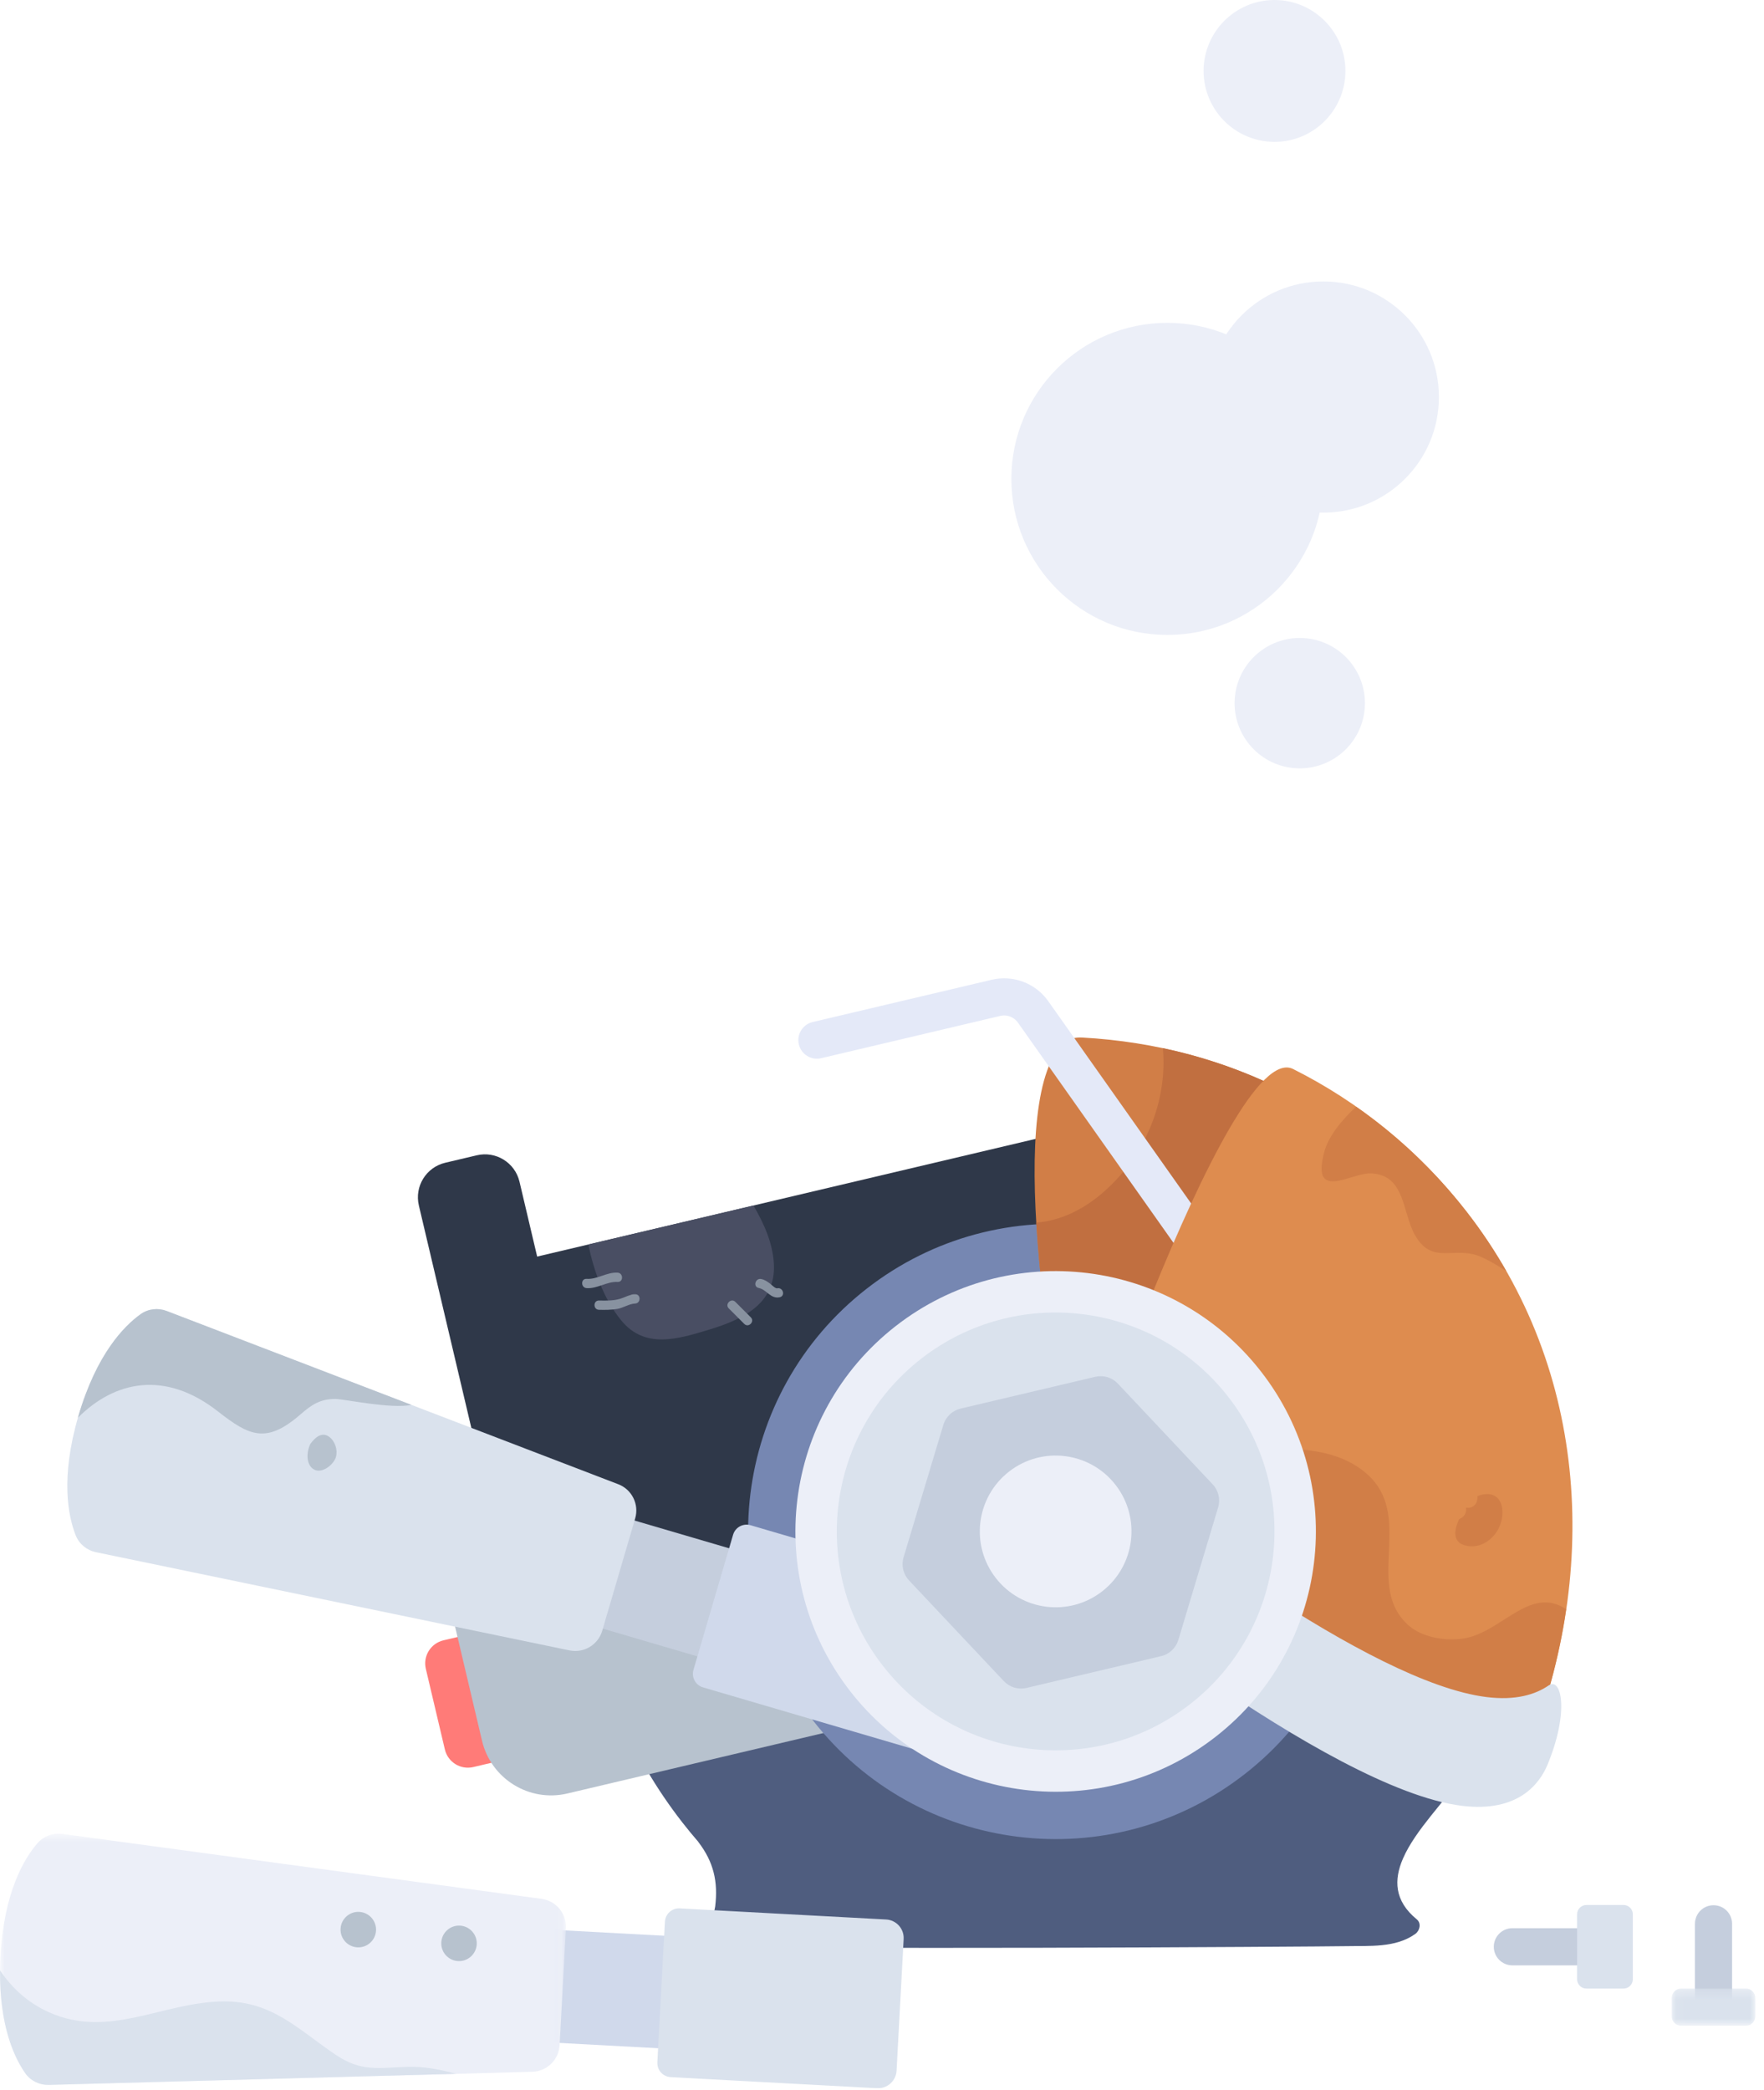<svg xmlns="http://www.w3.org/2000/svg" width="190" height="225" xmlns:xlink="http://www.w3.org/1999/xlink">
  <defs>
    <path id="a" d="M9.063 4.266v-4H.063v4H9.063z"/>
    <path id="c" d="M0 .584V27.639h60.956V.584H0z"/>
  </defs>
  <g fill="none" fill-rule="evenodd">
    <path fill="#FF7B78" d="M67.106 186.458l-16.124 3.806c-1.37.323-2.743-.525-3.066-1.895l-2.05-8.683c-.323-1.37.526-2.743 1.896-3.066l16.124-3.806c1.37-.323 2.743.526 3.066 1.896l2.049 8.682c.324 1.37-.525 2.743-1.895 3.066"/>
    <path fill="#4F5D7F" d="M153.904 133.547c-1.31-1.68-2.713-3.242-4.181-4.712l-84.368 19.913c-5.208 15.643-2.749 33.514 8.15 47.491.55.705 1.115 1.391 1.694 2.059.011.017.018.034.032.052 1.631 2.131 2.125 4.26 1.803 6.914-.106.873-.676 1.546-.335 2.493.455 1.262 1.236 1.375 2.407 1.692 2.031.55 63.582.149 65.937.099 2.473-.052 5.269.2 7.391-1.312.485-.346.697-1.141.162-1.578-2.442-2.001-2.464-4.276-1.483-6.541 1.359-3.14 4.643-6.26 6.077-8.603 3.548-5.796 5.907-12.3 6.919-19.02 2.073-13.754-1.651-27.977-10.205-38.947"/>
    <path fill="#4F5D7F" d="M79.164 202.639c.012.104.03.206.038.31-.021-.262-.032-.339-.038-.31"/>
    <path fill="#2F3849" d="M125.775 156.898l-63.684 15.031-8.413-35.644 63.684-15.031"/>
    <path fill="#494E63" d="M66.917 142.176c2.529 3.082 6.016 2.034 9.399 1.009 3.601-1.091 7.279-2.753 7.037-7.12-.122-2.201-1.057-4.322-2.201-6.264l-17.79 4.198c.62 2.898 1.674 5.884 3.555 8.177"/>
    <path fill="#B7C2CE" d="M90.882 186.084l-29.768 7.026c-4.11.97-8.228-1.576-9.198-5.686l-3.513-14.884 39.259-.1 3.22 13.644z"/>
    <path fill="#7687B2" d="M134.074 191.017c-14.428 11.25-35.243 8.674-46.493-5.753-11.25-14.428-8.674-35.244 5.753-46.494 14.428-11.25 35.243-8.674 46.493 5.754 11.25 14.427 8.675 35.243-5.753 46.493"/>
    <path fill="#D17E47" d="M160.442 189.332c-7.595 1.792-30.601-14.121-43.821-24.941-2.787-12.06-8.254-42.393-2.964-50.964.76-1.232 1.491-1.526 1.974-1.64.28-.066.594-.09.934-.072 15.861.868 29.836 8.065 39.349 20.265 11.977 15.36 14.243 36.324 6.061 56.077-.297.719-.741 1.088-1.533 1.275"/>
    <path fill="#C16F40" d="M155.914 131.979c-7.734-9.917-18.416-16.528-30.663-19.121.528 5.851-1.991 11.784-6.641 15.707-2.217 1.87-4.642 2.905-6.993 3.074.703 11.736 3.333 25.524 5.003 32.752 13.22 10.819 36.227 26.733 43.822 24.94.791-.187 1.236-.556 1.533-1.275 8.182-19.753 5.916-40.717-6.061-56.077"/>
    <path stroke="#E4E9F8" stroke-width="4" d="M87.989 111.993l19.286-4.552c1.518-.358 3.101.241 4.001 1.515l20.823 29.47" stroke-linecap="round" stroke-linejoin="round"/>
    <path fill="#DE8C4F" d="M114.336 165.812s17.901-54.242 24.946-50.708c7.046 3.535 13.435 8.631 18.642 15.309 13.5 17.312 14.272 39.629 6.406 58.619-5.578 13.469-49.994-23.22-49.994-23.22"/>
    <path fill="#D17E47" d="M142.647 123.992c-1.468 5.435 2.836 2.294 4.976 2.352 3.692.099 3.426 4.11 4.7 6.49 1.912 3.572 4.327 1.166 7.304 2.542.926.428 1.791.946 2.627 1.504-1.265-2.218-2.703-4.38-4.331-6.467-3.475-4.458-7.487-8.194-11.859-11.248-1.467 1.361-2.956 3.12-3.417 4.827m14.957 52.435c-1.95.292-4.509-.121-5.996-1.51-4.937-4.608 1.469-12.539-5.436-17.016-5.639-3.657-13.371-.194-19.091-4.807-2.985-2.407-4.177-5.92-4.663-9.587-4.547 11.593-8.082 22.305-8.082 22.305s44.415 36.689 49.994 23.22c2.1-5.07 3.567-10.378 4.356-15.763-3.911-2.615-6.964 2.541-11.082 3.158"/>
    <path fill="#D17E47" d="M159.371 161.001c-.061.019-.116.049-.175.07-.006.002-.01.007-.016.009-.002.002-.002.003-.005.005-.008.009-.014.015-.024.032-.011.018-.014.022-.02.032.041.535-.22 1.047-.785 1.181-.136.032-.282.031-.425.004-.007.014-.013.027-.019.041.086.604-.29 1.021-.74 1.19-.563 1.219-.769 2.594.876 2.889 1.808.324 3.39-1.174 3.714-2.858.343-1.777-.472-3.18-2.381-2.595"/>
    <path fill="#DAE2ED" d="M166.799 181.48c-1.441.988-3.565 1.633-6.685 1.247-12.67-1.567-36.41-19.962-43.032-25.267-3.425 4.395-5.493 7.82-5.227 8.941l.198.831.659.545c1.228 1.014 30.245 24.865 44.749 26.66 6.116.756 8.404-2.451 9.224-4.43 2.363-5.705 1.497-9.475.114-8.527"/>
    <path fill="#2F3849" d="M62.981 157.005l-10.84 2.558-7.026-29.767c-.485-2.055.788-4.115 2.843-4.6l3.398-.802c2.055-.485 4.114.788 4.599 2.843l7.026 29.768z"/>
    <path fill="#C5CEDD" d="M79.484 179.628l-20.37-5.974 3.414-11.64 20.37 5.974"/>
    <path fill="#DAE2ED" d="M61.342 177.703l-50.996-10.571c-.985-.204-1.816-.873-2.188-1.807-.809-2.031-1.677-6.168.284-12.854 1.961-6.686 4.926-9.699 6.703-10.971.819-.585 1.879-.699 2.818-.339l48.627 18.649c1.475.565 2.269 2.169 1.824 3.684l-3.547 12.093c-.444 1.516-1.978 2.437-3.525 2.116"/>
    <path fill="#B7C2CE" d="M23.479 151.975c3.376 2.645 5.209 3.528 8.918.291 1.141-.997 2.099-1.645 3.722-1.638.924.004 6.012 1.104 8.193.638l-26.349-10.105c-.939-.36-1.999-.246-2.817.34-1.778 1.271-4.743 4.284-6.704 10.97-.018.061-.031.118-.049.179 4.015-4.016 9.443-5.097 15.086-.675m12.706 4.899c.21-.741-.089-1.68-.707-2.152-.806-.615-1.551.06-2.053.754-.406.82-.513 2.261.418 2.76.853.457 2.11-.543 2.342-1.362"/>
    <path fill="#D0D9EB" d="M99 188.512l-23.28-6.828c-.803-.236-1.264-1.078-1.028-1.882l4.268-14.549c.235-.804 1.078-1.264 1.881-1.029l23.28 6.828-5.121 17.46z"/>
    <path fill="#ECEFF8" d="M130.94 186.998c-12.208 9.519-29.821 7.34-39.341-4.868-9.519-12.208-7.339-29.821 4.869-39.341 12.208-9.519 29.821-7.339 39.34 4.869 9.519 12.207 7.34 29.821-4.868 39.34"/>
    <path fill="#DAE2ED" d="M128.198 183.481c-10.266 8.005-25.077 6.172-33.082-4.094-8.005-10.265-6.172-25.077 4.094-33.082 10.266-8.004 25.077-6.172 33.082 4.094 8.005 10.266 6.172 25.077-4.094 33.082"/>
    <path fill="#C5CEDD" d="M120.406 148.978l10.214 10.846c.624.663.847 1.609.585 2.481l-4.286 14.269c-.262.872-.969 1.538-1.855 1.747l-14.501 3.422c-.886.21-1.816-.07-2.441-.733l-10.214-10.846c-.624-.663-.847-1.609-.585-2.481l4.286-14.269c.262-.872.97-1.538 1.856-1.747l14.5-3.422c.886-.209 1.817.07 2.441.733"/>
    <path fill="#ECEFF8" d="M118.727 171.335c-3.558 2.774-8.691 2.139-11.465-1.419-2.774-3.557-2.139-8.69 1.419-11.465 3.558-2.774 8.691-2.139 11.465 1.419 2.774 3.558 2.139 8.691-1.419 11.465M142.538 51.563c0 9.279-7.522 16.802-16.802 16.802-9.279 0-16.802-7.523-16.802-16.802s7.523-16.802 16.802-16.802c9.28 0 16.802 7.523 16.802 16.802"/>
    <path fill="#ECEFF8" d="M154.985 42.75c0 6.874-5.573 12.447-12.447 12.447-6.874 0-12.447-5.573-12.447-12.447 0-6.874 5.573-12.447 12.447-12.447 6.874 0 12.447 5.573 12.447 12.447M144.914 7.638c0 4.218-3.419 7.637-7.637 7.637-4.219 0-7.638-3.419-7.638-7.637s3.419-7.637 7.638-7.637c4.218 0 7.637 3.419 7.637 7.637m2.103 68.074c0 3.877-3.143 7.02-7.02 7.02s-7.02-3.143-7.02-7.02 3.143-7.02 7.02-7.02 7.02 3.143 7.02 7.02"/>
    <path fill="#C5CEDD" d="M172.897 211.615h-10c-1.105 0-2-.895-2-2s.895-2 2-2h10c1.105 0 2 .895 2 2s-.895 2-2 2"/>
    <path fill="#DAE2ED" d="M174.871 214.115h-4c-.552 0-1-.448-1-1v-7c0-.552.448-1 1-1h4c.552 0 1 .448 1 1v7c0 .552-.448 1-1 1"/>
    <path fill="#C5CEDD" d="M182.563 215.141v-8c0-1.105.895-2 2-2s2 .895 2 2v8c0 1.105-.895 2-2 2s-2-.895-2-2"/>
    <g transform="translate(180 213.85)">
      <mask id="b" fill="#fff">
        <use xlink:href="#a"/>
      </mask>
      <path fill="#DAE2ED" d="M.063 3.266v-2c0-.552.448-1 1-1h7c.552 0 1 .448 1 1v2c0 .552-.448 1-1 1h-7c-.552 0-1-.448-1-1" mask="url(#b)"/>
    </g>
    <path fill="#8892A0" d="M66.518 137.03c-1.175-.066-2.168.742-3.333.667-.643-.042-.64.959 0 1 1.179.076 2.175-.732 3.333-.667.643.036.641-.964 0-1m1.886 2.326c-.073.003-.146.005-.219.008-.086.003-.158.025-.221.058-.402.102-.756.297-1.175.424-.733.222-1.514.199-2.271.184-.644-.012-.644.988 0 1 .662.013 1.323.015 1.979-.096.641-.109 1.272-.554 1.907-.578.641-.024.645-1.023 0-1m12.467 2.487l-1.667-1.667c-.455-.455-1.163.252-.707.707l1.667 1.667c.456.456 1.163-.251.707-.707m2.847-3.129c-.212.045-.615-.381-.772-.502-.292-.224-.595-.427-.962-.498-.629-.122-.898.842-.266.964.863.168 1.273 1.213 2.266 1 .629-.134.363-1.099-.266-.964"/>
    <path fill="#D0D9EB" d="M75.428 220.785l-21.197-1.141.652-12.112 21.197 1.14"/>
    <g transform="translate(0 196.85)">
      <mask id="d" fill="#fff">
        <use xlink:href="#c"/>
      </mask>
      <path fill="#ECEFF8" d="M57.329 26.225l-52.061 1.413c-1.006.027-1.968-.433-2.544-1.257-1.254-1.791-3.048-5.618-2.674-12.576.375-6.957 2.57-10.57 4.008-12.216.662-.758 1.667-1.112 2.665-.977l51.608 6.993c1.566.212 2.706 1.59 2.621 3.168l-.677 12.584c-.085 1.577-1.367 2.825-2.946 2.868" mask="url(#d)"/>
    </g>
    <path fill="#DAE2ED" d="M43.923 222.545c-3.131.094-4.966.581-7.758-1.297-3.979-2.676-6.815-5.766-12.009-5.752-6.576.018-12.363 4.107-18.9 1.16-2.263-1.02-3.974-2.595-5.251-4.495-.059 6.007 1.559 9.412 2.718 11.068.577.825 1.539 1.285 2.545 1.258l43.863-1.191c-1.668-.449-3.39-.806-5.208-.751m50.542 2.301l-22.228-1.196c-.836-.045-1.478-.76-1.433-1.596l.815-15.141c.045-.836.76-1.477 1.596-1.432l22.228 1.196c1.103.059 1.949 1.002 1.889 2.105l-.762 14.174c-.06 1.103-1.002 1.949-2.105 1.89"/>
    <path fill="#B7C2CE" d="M51.349 209.349c-.057 1.054-.957 1.863-2.011 1.806-1.054-.057-1.863-.957-1.806-2.011.057-1.054.957-1.863 2.011-1.806 1.054.057 1.863.957 1.806 2.011m-10.848-1.48c-.057 1.054-.957 1.863-2.011 1.806-1.054-.057-1.863-.957-1.806-2.011.057-1.054.957-1.863 2.011-1.806 1.054.057 1.863.957 1.806 2.011"/>
  </g>
</svg>